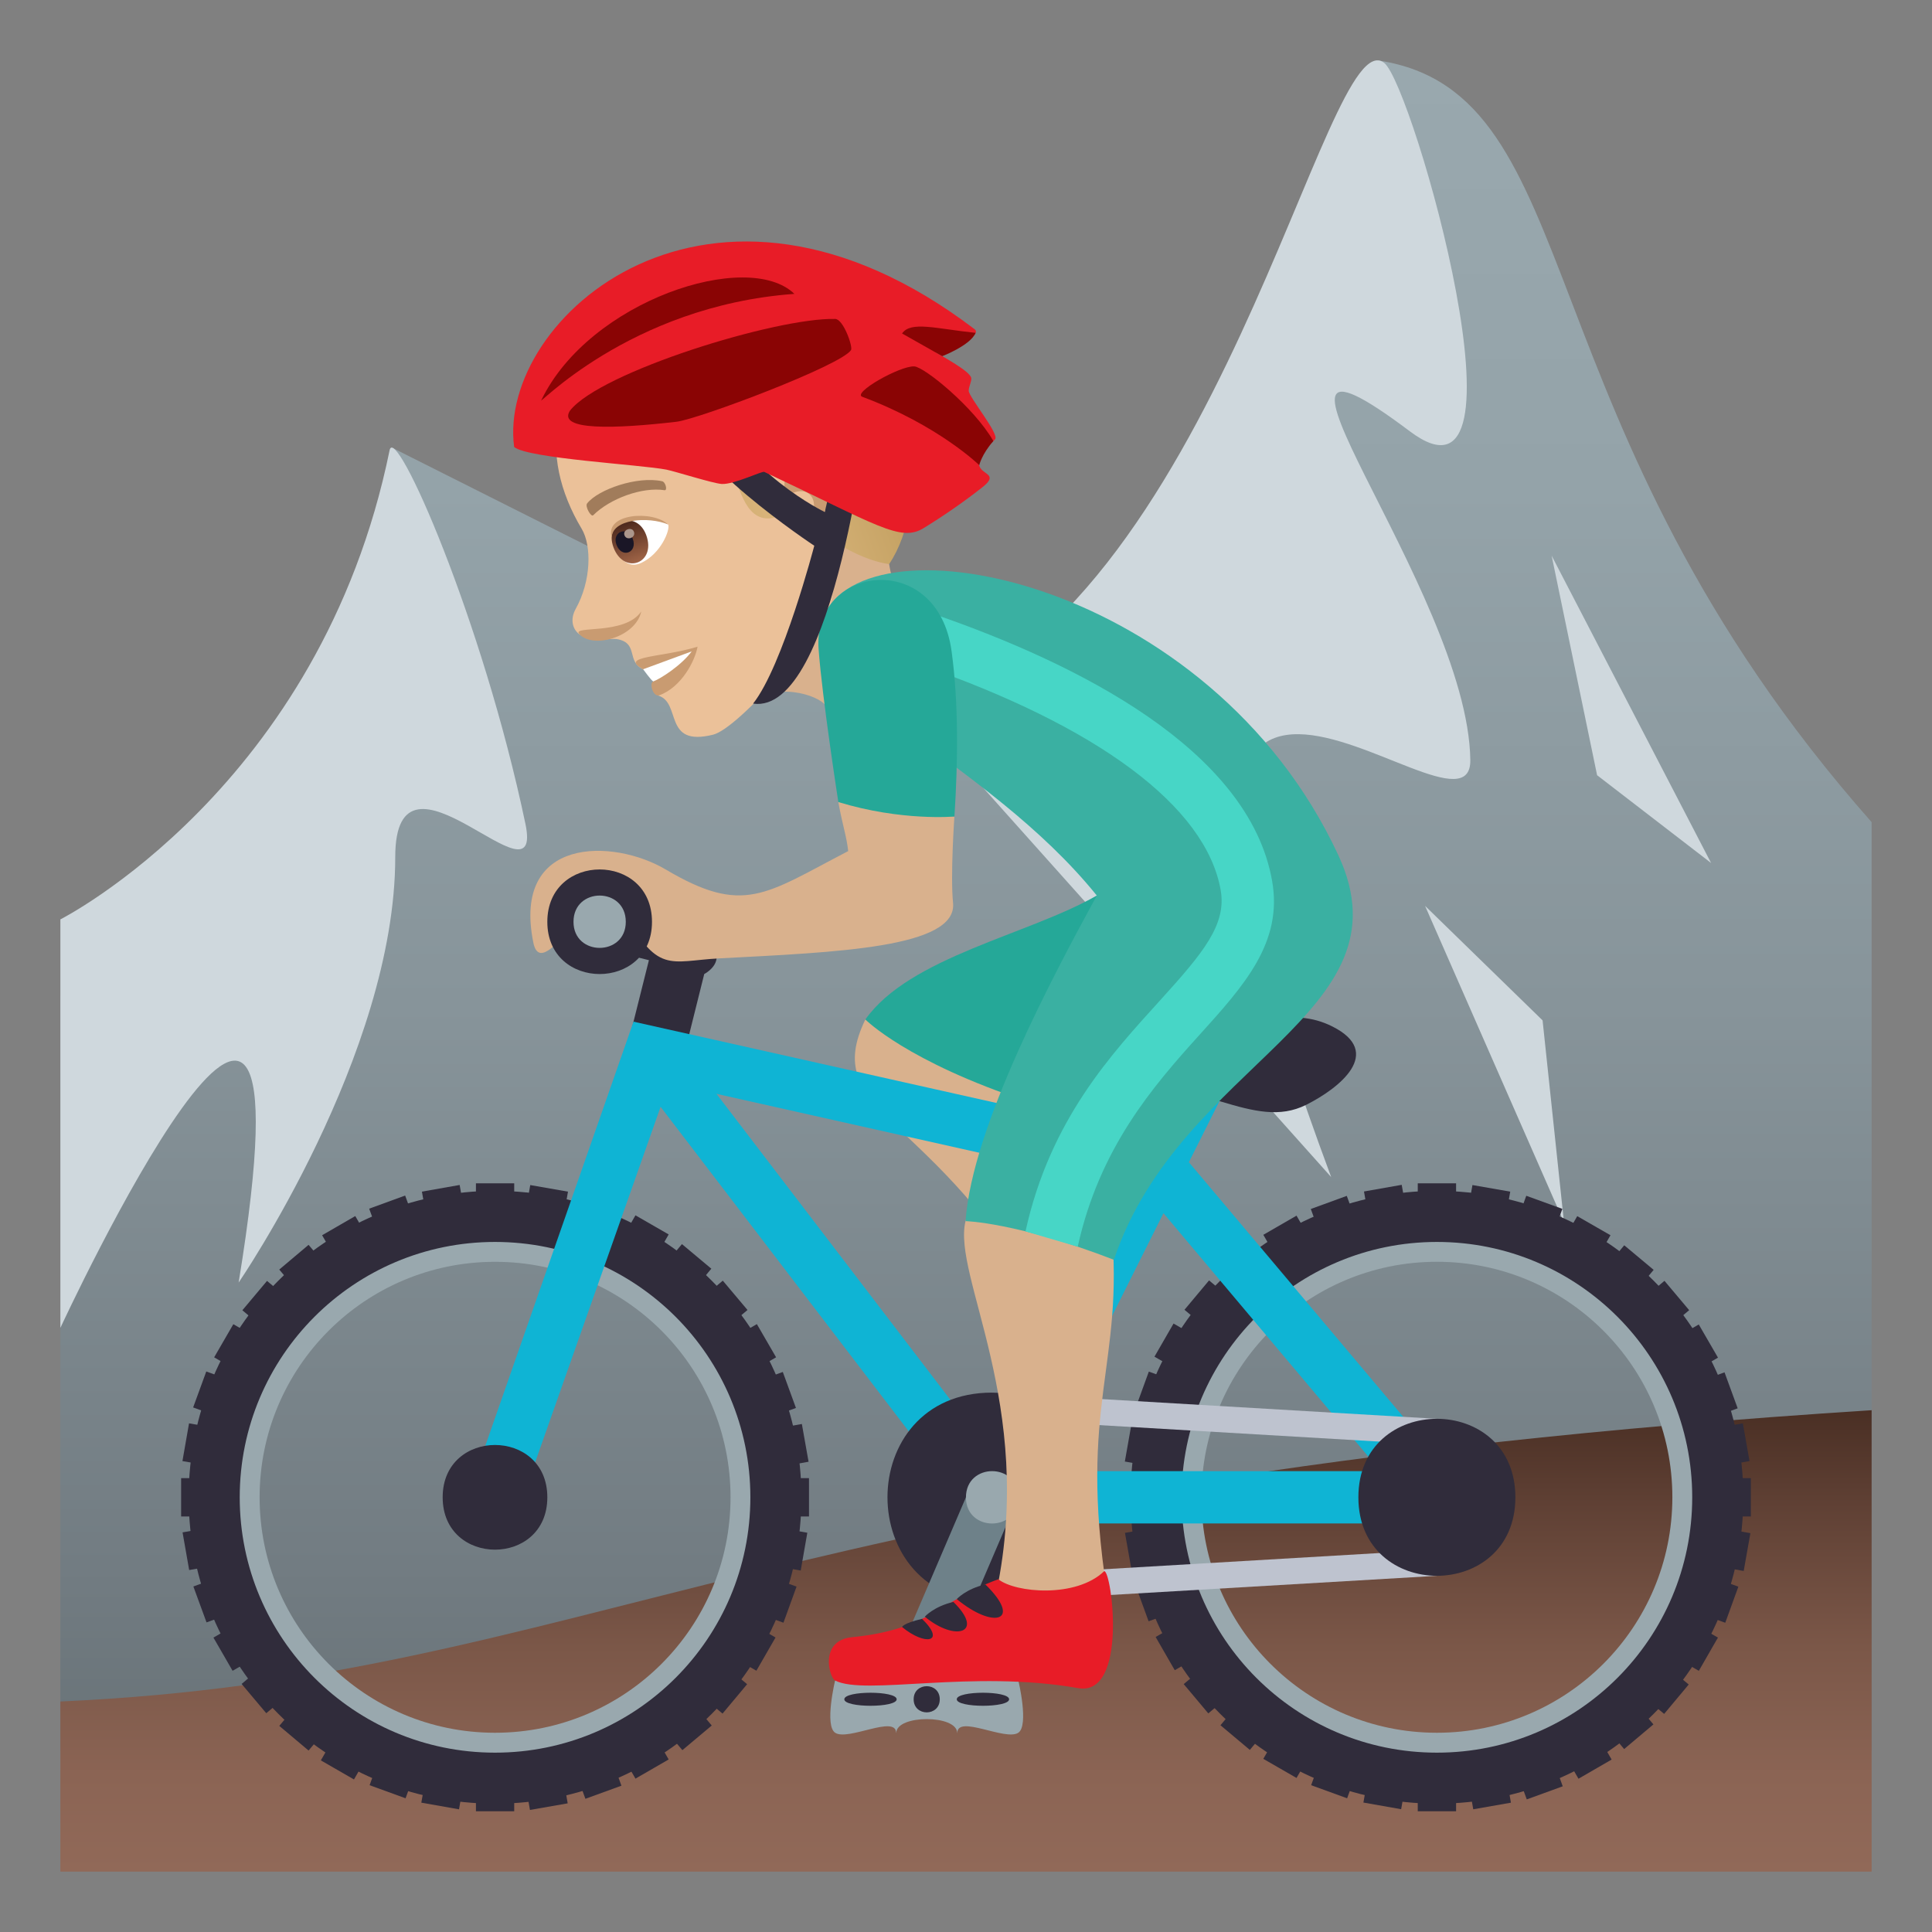 <?xml version="1.0" encoding="utf-8"?>
<!-- Generator: Adobe Illustrator 15.0.0, SVG Export Plug-In . SVG Version: 6.00 Build 0)  -->
<!DOCTYPE svg PUBLIC "-//W3C//DTD SVG 1.1//EN" "http://www.w3.org/Graphics/SVG/1.1/DTD/svg11.dtd">
<svg version="1.1" id="Layer_1" xmlns:x="http://ns.adobe.com/Extensibility/1.0/" xmlns:i="http://ns.adobe.com/AdobeIllustrator/10.0/" xmlns:graph="http://ns.adobe.com/Graphs/1.0/"
	 xmlns="http://www.w3.org/2000/svg" xmlns:xlink="http://www.w3.org/1999/xlink" xmlns:a="http://ns.adobe.com/AdobeSVGViewerExtensions/3.0/"
	 x="0px" y="0px" width="64px" height="64px" viewBox="0 0 64 64" enable-background="new 0 0 64 64" xml:space="preserve">
<rect x="0" y="0" width="64" height="64" fill="#808080" stroke="none"/>
<linearGradient id="SVGID_1_" gradientUnits="userSpaceOnUse" x1="88" y1="-138.004" x2="88" y2="-82.008" gradientTransform="matrix(1 0 0 -1 -56 -80)">
	<stop  offset="0" style="stop-color:#697378"/>
	<stop  offset="0.109" style="stop-color:#727C82"/>
	<stop  offset="0.441" style="stop-color:#87949A"/>
	<stop  offset="0.748" style="stop-color:#94A3A9"/>
	<stop  offset="1" style="stop-color:#99A8AE"/>
	<a:midPointStop  offset="0" style="stop-color:#697378"/>
	<a:midPointStop  offset="0.5" style="stop-color:#697378"/>
	<a:midPointStop  offset="0.109" style="stop-color:#727C82"/>
	<a:midPointStop  offset="0.5" style="stop-color:#727C82"/>
	<a:midPointStop  offset="0.441" style="stop-color:#87949A"/>
	<a:midPointStop  offset="0.5" style="stop-color:#87949A"/>
	<a:midPointStop  offset="0.748" style="stop-color:#94A3A9"/>
	<a:midPointStop  offset="0.5" style="stop-color:#94A3A9"/>
	<a:midPointStop  offset="1" style="stop-color:#99A8AE"/>
</linearGradient>
<path fill="url(#SVGID_1_)" d="M45.691,2.008c-0.357-0.055-6.848,23.744-15.434,21.504L13,14.836c0,0,0.266,12.152-11,18.154v25.013
	h60V27.235C50.266,13.961,52.723,3.106,45.691,2.008z"/>
<path fill="#CFD8DD" d="M30.258,23.512c10.086-3.096,13.633-22.949,15.594-21.43c0.957,0.742,5.113,15.416,0.85,12.205
	c-6.563-4.936,1.939,5.246,2.004,10.895c0.039,3.57-13.656-10.469-4.609,13.81L30.258,23.512z"/>
<polygon fill="#CFD8DD" points="56.682,28.588 51.4,18.407 52.906,25.68 "/>
<polygon fill="#CFD8DD" points="51.809,40.494 51.1,33.801 47.207,30.008 "/>
<path fill="#CFD8DD" d="M2,30.456c0,0,8.621-4.355,10.906-15.541c0.188-0.926,3.074,5.576,4.5,12.379
	c0.621,2.973-4.314-3.23-4.313,1.096c0.002,6.527-5.188,14.097-5.188,14.097C10.748,25.112,2,43.988,2,43.988V30.456z"/>
<linearGradient id="SVGID_2_" gradientUnits="userSpaceOnUse" x1="88" y1="-142" x2="88" y2="-126.715" gradientTransform="matrix(1 0 0 -1 -56 -80)">
	<stop  offset="0" style="stop-color:#916958"/>
	<stop  offset="0.21" style="stop-color:#8B6454"/>
	<stop  offset="0.487" style="stop-color:#7B5748"/>
	<stop  offset="0.799" style="stop-color:#5F4034"/>
	<stop  offset="1" style="stop-color:#4A2F24"/>
	<a:midPointStop  offset="0" style="stop-color:#916958"/>
	<a:midPointStop  offset="0.5" style="stop-color:#916958"/>
	<a:midPointStop  offset="0.21" style="stop-color:#8B6454"/>
	<a:midPointStop  offset="0.5" style="stop-color:#8B6454"/>
	<a:midPointStop  offset="0.487" style="stop-color:#7B5748"/>
	<a:midPointStop  offset="0.5" style="stop-color:#7B5748"/>
	<a:midPointStop  offset="0.799" style="stop-color:#5F4034"/>
	<a:midPointStop  offset="0.5" style="stop-color:#5F4034"/>
	<a:midPointStop  offset="1" style="stop-color:#4A2F24"/>
</linearGradient>
<path fill="url(#SVGID_2_)" d="M62,46.715c-36.494,2.33-42.457,8.854-60,9.65V62h60V46.715z"/>
<path fill="#99A8AE" d="M47.6,40.066c-5.266,0-9.533,4.268-9.533,9.533s4.268,9.533,9.533,9.533c5.264,0,9.533-4.268,9.533-9.533
	S52.863,40.066,47.6,40.066z M47.6,57.4c-4.309,0-7.801-3.492-7.801-7.801s3.492-7.801,7.801-7.801c4.307,0,7.799,3.492,7.799,7.801
	S51.906,57.4,47.6,57.4z"/>
<path fill="#99A8AE" d="M16.398,40.066c-5.266,0-9.533,4.268-9.533,9.533s4.268,9.533,9.533,9.533s9.533-4.268,9.533-9.533
	S21.664,40.066,16.398,40.066z M16.398,57.4C12.092,57.4,8.6,53.908,8.6,49.6s3.492-7.801,7.799-7.801
	c4.311,0,7.801,3.492,7.801,7.801S20.709,57.4,16.398,57.4z"/>
<path fill="#302C3B" d="M16.398,39.449c-5.604,0-10.148,4.545-10.148,10.15s4.545,10.15,10.148,10.15
	c5.605,0,10.15-4.545,10.15-10.15C26.549,43.996,22.004,39.449,16.398,39.449z M16.398,58.059c-4.67,0-8.457-3.787-8.457-8.459
	c0-4.67,3.787-8.459,8.457-8.459c4.672,0,8.459,3.789,8.459,8.459C24.857,54.273,21.07,58.059,16.398,58.059z"/>
<rect x="13.996" y="59.42" transform="matrix(-0.985 -0.174 0.174 -0.985 18.652 120.9)" fill="#302C3B" width="1.267" height="0.425"/>
<rect x="17.533" y="39.354" transform="matrix(-0.985 -0.172 0.172 -0.985 29.243 81.674)" fill="#302C3B" width="1.269" height="0.426"/>
<rect x="12.281" y="58.96" transform="matrix(-0.94 -0.342 0.342 -0.94 4.815 119.193)" fill="#302C3B" width="1.268" height="0.425"/>
<rect x="19.248" y="39.813" transform="matrix(-0.94 -0.342 0.342 -0.94 24.901 84.436)" fill="#302C3B" width="1.27" height="0.426"/>
<rect x="10.672" y="58.21" transform="matrix(-0.866 -0.499 0.499 -0.866 -8.079 114.682)" fill="#302C3B" width="1.267" height="0.424"/>
<rect x="20.858" y="40.563" transform="matrix(-0.867 -0.499 0.499 -0.867 19.781 86.838)" fill="#302C3B" width="1.269" height="0.426"/>
<rect x="9.216" y="57.191" transform="matrix(-0.765 -0.644 0.644 -0.765 -19.559 107.675)" fill="#302C3B" width="1.268" height="0.426"/>
<rect x="22.313" y="41.582" transform="matrix(-0.767 -0.642 0.642 -0.767 13.708 88.573)" fill="#302C3B" width="1.269" height="0.427"/>
<rect x="7.961" y="55.935" transform="matrix(-0.644 -0.765 0.765 -0.644 -28.843 98.865)" fill="#302C3B" width="1.268" height="0.426"/>
<rect x="23.567" y="42.837" transform="matrix(-0.644 -0.765 0.765 -0.644 6.842 89.286)" fill="#302C3B" width="1.271" height="0.427"/>
<rect x="6.941" y="54.48" transform="matrix(-0.5 -0.866 0.866 -0.5 -36.004 88.598)" fill="#302C3B" width="1.27" height="0.426"/>
<rect x="24.585" y="44.291" transform="matrix(-0.501 -0.865 0.865 -0.501 -0.655 88.632)" fill="#302C3B" width="1.271" height="0.427"/>
<rect x="6.193" y="52.871" transform="matrix(-0.344 -0.939 0.939 -0.344 -40.674 77.747)" fill="#302C3B" width="1.267" height="0.426"/>
<rect x="25.336" y="45.901" transform="matrix(-0.343 -0.939 0.939 -0.343 -8.444 86.321)" fill="#302C3B" width="1.27" height="0.426"/>
<rect x="5.734" y="51.156" transform="matrix(-0.173 -0.985 0.985 -0.173 -43.13 66.508)" fill="#302C3B" width="1.267" height="0.425"/>
<rect x="25.796" y="47.617" transform="matrix(-0.175 -0.985 0.985 -0.175 -16.023 82.239)" fill="#302C3B" width="1.27" height="0.426"/>
<rect x="6" y="48.965" fill="#302C3B" width="0.424" height="1.27"/>
<rect x="26.373" y="48.965" fill="#302C3B" width="0.426" height="1.27"/>
<rect x="5.732" y="47.617" transform="matrix(0.172 -0.985 0.985 0.172 -41.845 45.856)" fill="#302C3B" width="1.269" height="0.426"/>
<rect x="25.795" y="51.154" transform="matrix(0.172 -0.985 0.985 0.172 -28.719 68.562)" fill="#302C3B" width="1.271" height="0.427"/>
<rect x="6.193" y="45.903" transform="matrix(0.343 -0.939 0.939 0.343 -38.829 36.694)" fill="#302C3B" width="1.269" height="0.424"/>
<rect x="25.336" y="52.869" transform="matrix(0.341 -0.94 0.94 0.341 -32.785 59.396)" fill="#302C3B" width="1.272" height="0.427"/>
<rect x="6.943" y="44.294" transform="matrix(0.501 -0.866 0.866 0.501 -34.743 28.785)" fill="#302C3B" width="1.268" height="0.423"/>
<rect x="24.586" y="54.48" transform="matrix(0.499 -0.866 0.866 0.499 -34.759 49.239)" fill="#302C3B" width="1.271" height="0.424"/>
<rect x="7.961" y="42.839" transform="matrix(0.643 -0.766 0.766 0.643 -29.905 21.957)" fill="#302C3B" width="1.27" height="0.424"/>
<rect x="23.568" y="55.933" transform="matrix(0.641 -0.767 0.767 0.641 -34.4 38.715)" fill="#302C3B" width="1.27" height="0.427"/>
<rect x="9.216" y="41.582" transform="matrix(0.765 -0.645 0.645 0.765 -24.62 16.19)" fill="#302C3B" width="1.27" height="0.426"/>
<rect x="22.312" y="57.191" transform="matrix(0.766 -0.643 0.643 0.766 -31.534 28.188)" fill="#302C3B" width="1.27" height="0.426"/>
<rect x="10.672" y="40.564" transform="matrix(0.866 -0.501 0.501 0.866 -18.894 11.137)" fill="#302C3B" width="1.268" height="0.424"/>
<rect x="20.857" y="58.209" transform="matrix(0.866 -0.5 0.5 0.866 -26.329 18.57)" fill="#302C3B" width="1.27" height="0.426"/>
<rect x="12.281" y="39.812" transform="matrix(0.939 -0.343 0.343 0.939 -12.958 6.868)" fill="#302C3B" width="1.269" height="0.426"/>
<rect x="19.249" y="58.96" transform="matrix(0.94 -0.342 0.342 0.94 -19.012 10.348)" fill="#302C3B" width="1.27" height="0.426"/>
<rect x="13.996" y="39.353" transform="matrix(0.985 -0.174 0.174 0.985 -6.657 3.147)" fill="#302C3B" width="1.269" height="0.426"/>
<rect x="17.533" y="59.421" transform="matrix(0.985 -0.172 0.172 0.985 -10.008 4.024)" fill="#302C3B" width="1.269" height="0.425"/>
<rect x="15.766" y="39.199" fill="#302C3B" width="1.268" height="0.426"/>
<rect x="15.766" y="59.574" fill="#302C3B" width="1.268" height="0.426"/>
<path fill="#302C3B" d="M47.6,39.449c-5.605,0-10.15,4.545-10.15,10.15s4.545,10.15,10.15,10.15s10.15-4.545,10.15-10.15
	C57.75,43.996,53.205,39.449,47.6,39.449z M47.6,58.059c-4.672,0-8.459-3.787-8.459-8.459c0-4.67,3.787-8.459,8.459-8.459
	s8.457,3.789,8.457,8.459C56.057,54.273,52.271,58.059,47.6,58.059z"/>
<rect x="45.194" y="59.419" transform="matrix(-0.985 -0.174 0.174 -0.985 80.592 126.324)" fill="#302C3B" width="1.269" height="0.425"/>
<rect x="48.732" y="39.354" transform="matrix(-0.985 -0.172 0.172 -0.985 91.187 87.041)" fill="#302C3B" width="1.271" height="0.427"/>
<rect x="43.48" y="58.96" transform="matrix(-0.94 -0.342 0.342 -0.94 65.332 129.863)" fill="#302C3B" width="1.268" height="0.425"/>
<rect x="50.446" y="39.813" transform="matrix(-0.94 -0.341 0.341 -0.94 85.453 95.073)" fill="#302C3B" width="1.272" height="0.427"/>
<rect x="41.871" y="58.209" transform="matrix(-0.867 -0.499 0.499 -0.867 50.205 130.258)" fill="#302C3B" width="1.269" height="0.425"/>
<rect x="52.056" y="40.563" transform="matrix(-0.867 -0.498 0.498 -0.867 78.069 102.381)" fill="#302C3B" width="1.27" height="0.427"/>
<rect x="40.415" y="57.19" transform="matrix(-0.766 -0.643 0.643 -0.766 35.587 127.762)" fill="#302C3B" width="1.27" height="0.427"/>
<rect x="53.511" y="41.582" transform="matrix(-0.767 -0.641 0.641 -0.767 68.894 108.588)" fill="#302C3B" width="1.27" height="0.428"/>
<rect x="39.161" y="55.935" transform="matrix(-0.643 -0.766 0.766 -0.643 22.361 122.722)" fill="#302C3B" width="1.267" height="0.426"/>
<rect x="54.767" y="42.838" transform="matrix(-0.644 -0.765 0.765 -0.644 58.129 113.16)" fill="#302C3B" width="1.271" height="0.426"/>
<rect x="38.142" y="54.48" transform="matrix(-0.499 -0.867 0.867 -0.499 10.714 115.582)" fill="#302C3B" width="1.269" height="0.426"/>
<rect x="55.786" y="44.292" transform="matrix(-0.501 -0.865 0.865 -0.501 46.179 115.632)" fill="#302C3B" width="1.271" height="0.425"/>
<rect x="37.393" y="52.871" transform="matrix(-0.343 -0.94 0.94 -0.343 1.176 106.991)" fill="#302C3B" width="1.266" height="0.426"/>
<rect x="56.537" y="45.901" transform="matrix(-0.343 -0.939 0.939 -0.343 33.454 115.631)" fill="#302C3B" width="1.27" height="0.426"/>
<rect x="36.933" y="51.155" transform="matrix(-0.174 -0.985 0.985 -0.174 -6.475 97.306)" fill="#302C3B" width="1.267" height="0.426"/>
<rect x="56.996" y="47.617" transform="matrix(-0.174 -0.985 0.985 -0.174 20.55 112.9)" fill="#302C3B" width="1.269" height="0.426"/>
<rect x="37.199" y="48.965" fill="#302C3B" width="0.426" height="1.27"/>
<rect x="57.573" y="48.965" fill="#302C3B" width="0.426" height="1.27"/>
<rect x="36.932" y="47.617" transform="matrix(0.174 -0.985 0.985 0.174 -16.067 76.508)" fill="#302C3B" width="1.269" height="0.426"/>
<rect x="56.996" y="51.155" transform="matrix(0.174 -0.985 0.985 0.174 -2.961 99.206)" fill="#302C3B" width="1.271" height="0.425"/>
<rect x="37.392" y="45.902" transform="matrix(0.342 -0.94 0.94 0.342 -18.313 66.078)" fill="#302C3B" width="1.268" height="0.426"/>
<rect x="56.535" y="52.869" transform="matrix(0.341 -0.94 0.94 0.341 -12.225 88.725)" fill="#302C3B" width="1.272" height="0.427"/>
<rect x="38.143" y="44.293" transform="matrix(0.499 -0.866 0.866 0.499 -19.148 55.871)" fill="#302C3B" width="1.267" height="0.425"/>
<rect x="55.786" y="54.479" transform="matrix(0.498 -0.867 0.867 0.498 -19.108 76.372)" fill="#302C3B" width="1.27" height="0.426"/>
<rect x="39.161" y="42.838" transform="matrix(0.642 -0.767 0.767 0.642 -18.761 45.923)" fill="#302C3B" width="1.269" height="0.426"/>
<rect x="54.767" y="55.933" transform="matrix(0.641 -0.767 0.767 0.641 -23.207 62.655)" fill="#302C3B" width="1.27" height="0.427"/>
<rect x="40.415" y="41.582" transform="matrix(0.765 -0.644 0.644 0.765 -17.269 36.242)" fill="#302C3B" width="1.271" height="0.426"/>
<rect x="53.513" y="57.191" transform="matrix(0.765 -0.644 0.644 0.765 -24.241 48.325)" fill="#302C3B" width="1.268" height="0.426"/>
<rect x="41.871" y="40.564" transform="matrix(0.866 -0.5 0.5 0.866 -14.693 26.712)" fill="#302C3B" width="1.27" height="0.424"/>
<rect x="52.058" y="58.209" transform="matrix(0.866 -0.501 0.501 0.866 -22.169 34.226)" fill="#302C3B" width="1.268" height="0.426"/>
<rect x="43.48" y="39.812" transform="matrix(0.939 -0.343 0.343 0.939 -11.061 17.58)" fill="#302C3B" width="1.269" height="0.426"/>
<rect x="50.449" y="58.96" transform="matrix(0.94 -0.342 0.342 0.94 -17.156 21.038)" fill="#302C3B" width="1.268" height="0.426"/>
<rect x="45.195" y="39.353" transform="matrix(0.985 -0.174 0.174 0.985 -6.181 8.571)" fill="#302C3B" width="1.269" height="0.426"/>
<rect x="48.735" y="59.421" transform="matrix(0.985 -0.173 0.173 0.985 -9.554 9.418)" fill="#302C3B" width="1.267" height="0.425"/>
<rect x="46.965" y="39.199" fill="#302C3B" width="1.27" height="0.426"/>
<rect x="46.965" y="59.574" fill="#302C3B" width="1.27" height="0.426"/>
<path fill="#D9B18D" d="M24.744,23.393c0.854-0.869,2.404-0.365,2.609-0.012c0.684,1.164,3.904-1.664,2.859-2.904
	c-0.91-1.078-0.84-2.787-0.84-2.787C28.539,17.547,24.396,14.012,24.744,23.393z"/>
<path fill="#EBC199" d="M21.096,10.749c-2.959,1.645-3.295,4.309-1.826,6.77c0.332,0.559,0.32,1.721-0.201,2.654
	c-0.189,0.34-0.102,0.666,0.111,0.828c0.416,0.32,1,0.111,1.301,0.178c0.67,0.148,0.266,0.73,0.824,0.992
	c0.254,0.117,0.697-0.322,0.492,0.869c0.795,0.229,0.15,1.713,1.826,1.297c0.879-0.219,3.725-3.543,3.92-4.402
	c0.201-0.902-0.4-2.215-0.4-2.215c2.158-1.572,2.244-3.99,0.922-6.002C26.217,8.899,23.016,9.682,21.096,10.749z"/>
<path fill="#C99B71" d="M21.305,22.17c0.359,0.072,0.334,0.404,0.334,0.404c-0.141,0.051-0.006,0.533,0.205,0.457
	c0.736-0.27,1.182-1.146,1.264-1.609C21.934,21.786,20.479,21.725,21.305,22.17z"/>
<path fill="#FFFFFF" d="M21.305,22.17c0,0,0.26,0.361,0.334,0.404c0.232-0.084,0.922-0.523,1.275-0.996L21.305,22.17z"/>
<linearGradient id="SVGID_3_" gradientUnits="userSpaceOnUse" x1="23.283" y1="339.268" x2="32.65" y2="339.268" gradientTransform="matrix(0.94 -0.342 0.342 0.94 -119.49 -295.33)">
	<stop  offset="0" style="stop-color:#BA9757"/>
	<stop  offset="0.646" style="stop-color:#D8B379"/>
	<stop  offset="1" style="stop-color:#E3BE86"/>
	<a:midPointStop  offset="0" style="stop-color:#BA9757"/>
	<a:midPointStop  offset="0.43" style="stop-color:#BA9757"/>
	<a:midPointStop  offset="1" style="stop-color:#E3BE86"/>
</linearGradient>
<path fill="url(#SVGID_3_)" d="M26.365,10.477c-3.457-2.549-8.646,1.645-8.768,2.619c-0.041,0.352,0.412,1.016,0.83,1.398
	c0.941-0.344,2.523-1.813,3.994-1.678c2.18,0.199,1.443,4.748,3.236,4.33C25.938,17.081,27.928,11.803,26.365,10.477z"/>
<linearGradient id="SVGID_4_" gradientUnits="userSpaceOnUse" x1="23.339" y1="340.356" x2="34.899" y2="340.356" gradientTransform="matrix(0.94 -0.342 0.342 0.94 -119.49 -295.33)">
	<stop  offset="0" style="stop-color:#E3BE86"/>
	<stop  offset="0.323" style="stop-color:#E0BB83"/>
	<stop  offset="0.589" style="stop-color:#D7B379"/>
	<stop  offset="0.833" style="stop-color:#C8A567"/>
	<stop  offset="1" style="stop-color:#BA9757"/>
	<a:midPointStop  offset="0" style="stop-color:#E3BE86"/>
	<a:midPointStop  offset="0.746" style="stop-color:#E3BE86"/>
	<a:midPointStop  offset="1" style="stop-color:#BA9757"/>
</linearGradient>
<path fill="url(#SVGID_4_)" d="M27.842,9.872c-1.033-0.848-2.787-1.646-5.719-0.572c-2.648,0.971-4.404,2.822-4.525,3.797
	c0.975-0.354,3.479-2.672,5.443-2.078c3.057,0.92,1.85,4.123,2.975,5.451c1.76,2.078,3.438,2.215,3.438,2.215
	C30.813,16.68,30.516,12.065,27.842,9.872z"/>
<path fill="#C99B71" d="M19.188,21c0.428,0.502,1.867,0.121,2.055-0.746C20.703,21.053,18.939,20.711,19.188,21z"/>
<path fill="#EBC199" d="M26.088,14.788c-1.086,0.67-0.486,3.453,0.602,3.709c0.152,0.035,0.82-0.127,0.924-0.9
	c0.057-0.428,0.598-1.037,0.436-1.777C27.84,14.874,27.166,14.124,26.088,14.788z"/>
<path id="Path_1246_" fill="#C99B71" d="M26.328,15.256c-0.262,0.211-0.416,0.656-0.313,1.213c0.953-0.672,1.338,0.535,0.449,1.016
	c0.072,0.105,0.15,0.209,0.242,0.314c0.199-0.615,0.734-0.684,0.82-1.488C27.605,15.583,26.975,14.737,26.328,15.256z"/>
<path fill="#FFFFFF" d="M22.133,17.374c0.078,0.164-0.234,0.969-0.896,1.275c-0.375,0.174-0.625-0.076-0.83-0.367
	C19.854,17.022,21.537,16.928,22.133,17.374z"/>
<linearGradient id="Path_1_" gradientUnits="userSpaceOnUse" x1="24.757" y1="343.12" x2="24.757" y2="341.675" gradientTransform="matrix(0.94 -0.342 0.342 0.94 -119.49 -295.33)">
	<stop  offset="0" style="stop-color:#A6694A"/>
	<stop  offset="1" style="stop-color:#4F2A1E"/>
	<a:midPointStop  offset="0" style="stop-color:#A6694A"/>
	<a:midPointStop  offset="0.5" style="stop-color:#A6694A"/>
	<a:midPointStop  offset="1" style="stop-color:#4F2A1E"/>
</linearGradient>
<path id="Path_1245_" fill="url(#Path_1_)" d="M20.32,18.125c0.342,0.939,1.43,0.543,1.088-0.396
	C21.09,16.86,20.002,17.254,20.32,18.125z"/>
<path id="Path_1244_" fill="#1A1626" d="M20.42,18.043c0.17,0.469,0.713,0.271,0.541-0.197C20.803,17.409,20.26,17.606,20.42,18.043
	z"/>
<path id="Path_1243_" fill="#AB968C" d="M20.686,17.731c0.07,0.195,0.387,0.082,0.314-0.115
	C20.934,17.432,20.619,17.547,20.686,17.731z"/>
<path fill="#C99B71" d="M22.133,17.374c-0.504-0.479-2.115-0.375-1.867,0.432C20.277,17.198,21.463,17.096,22.133,17.374z"/>
<path id="Path_1242_" fill="#A17C5B" d="M21.928,15.94c-0.82-0.176-2.107,0.271-2.477,0.734c-0.084,0.094,0.127,0.463,0.199,0.395
	c0.553-0.551,1.621-0.947,2.367-0.83C22.117,16.25,22.049,15.959,21.928,15.94z"/>
<path fill="#D9B18D" d="M28.666,33.771c-1.484,3.07,2.049,3.072,5.527,8.902l1.676-2.539c-2.285-2.393-1.129-2.943-2.656-5.822
	L28.666,33.771z"/>
<path fill="#25A898" d="M38.633,34.365l-2.301-4.699c-2.268,1.301-6.195,2.029-7.666,4.105c0,0,1.371,1.398,5.389,2.723
	C35.744,35.82,38.633,34.365,38.633,34.365z"/>
<path fill="#302C3B" d="M22.465,30.534c-0.621-0.291-2.602-0.867-2.602-0.867v1.734l1.633,0.406l-0.766,3.06l1.734,0.865
	l0.865-3.466C23.33,32.266,24.688,31.577,22.465,30.534z"/>
<path fill="#0FB4D4" d="M48.172,48.938L39.383,38.5l1.191-2.377c0.213-0.43-1.338-1.205-1.551-0.777l-1.141,2.283l-16.896-3.785
	L15.58,49.314c-0.342,0.971,1.322,1.459,1.635,0.578l4.668-13.227l10.295,13.463c0.006,0.01,0.02,0.014,0.025,0.02
	c0.076,0.092,0.537,0.318,0.664,0.318H47.6c0.006,0,0.014,0,0.018,0C48.096,50.467,48.361,49.094,48.172,48.938z M37.084,39.227
	l-4.375,8.748l-8.975-11.74L37.084,39.227z M34.266,48.734l4.275-8.545l7.193,8.545H34.266z"/>
<path fill="#302C3B" d="M18.131,49.6c0,2.313-3.467,2.313-3.467,0C14.664,47.289,18.131,47.289,18.131,49.6z"/>
<polygon fill="#BEC3CF" points="47.6,47.867 32.863,47 32.863,46.133 47.6,47 "/>
<polygon fill="#BEC3CF" points="47.6,52.201 32.865,53.066 32.865,52.201 47.6,51.334 "/>
<path fill="#302C3B" d="M50.199,49.6c0,3.467-5.201,3.467-5.201,0S50.199,46.133,50.199,49.6z"/>
<path fill="#302C3B" d="M32.863,53.066c-4.619,0-4.619-6.934,0-6.934C37.488,46.133,37.488,53.066,32.863,53.066z"/>
<polygon fill="#6E8189" points="31.131,55.668 29.398,55.668 31.998,49.6 33.732,49.6 "/>
<path fill="#99A8AE" d="M33.732,49.604c0,1.152-1.734,1.152-1.734,0C31.998,48.443,33.732,48.443,33.732,49.604z"/>
<path fill="#302C3B" d="M43.266,36.6c-1.734,0.867-3.467-0.867-6.934-0.867c0,0,0-1.732,1.732-1.732c3.574,0,4.709-0.68,6.068,0
	C45.865,34.867,44.361,36.053,43.266,36.6z"/>
<path fill="#D9B18D" d="M31.984,40.451c-0.445,1.822,2.316,6.063,1.027,12.273h3.658c-0.959-6.211,0.582-7.488,0.148-12.105
	C36.818,40.619,32.529,38.24,31.984,40.451z"/>
<path fill="#3AB0A2" d="M44.336,28.334c-4.254-9.16-15.709-11.361-17.066-7.875c-0.912,2.352,5.389,4.654,9.063,9.207
	c-1.416,2.6-4.129,7.646-4.348,10.785c0,0,1.701,0.039,4.914,1.281C39.094,35.182,46.787,33.615,44.336,28.334z"/>
<path fill="#47D6C6" d="M35.701,41.299l-1.73-0.508c0.818-3.715,2.865-5.891,4.469-7.664c1.412-1.558,2.199-2.496,1.996-3.644
	c-0.49-2.764-4.049-5.422-10.02-7.486l0.566-1.639c4.664,1.613,10.385,4.451,11.158,8.82c0.363,2.043-0.926,3.467-2.414,5.113
	C38.184,35.996,36.42,38.037,35.701,41.299z"/>
<path fill="#D9B18D" d="M27.771,26.569c0.137,0.768,0.281,1.162,0.326,1.625c-2.762,1.436-3.463,2.137-6.051,0.605
	c-1.732-1.023-5.092-1.104-4.379,2.424c0.309,1.516,2.219-2.545,2.949-1.137c1.154,2.221,1.561,1.748,3.201,1.662
	c3.893-0.205,7.904-0.348,7.754-1.84c-0.092-0.904,0.045-2.861,0.045-2.861L27.771,26.569z"/>
<path fill="#25A898" d="M31.523,21.577c-0.459-3.404-4.611-2.871-4.406-0.074c0.117,1.609,0.654,5.066,0.654,5.066
	c2.096,0.641,3.846,0.479,3.846,0.479C31.734,25.219,31.758,23.297,31.523,21.577z"/>
<path fill="#302C3B" d="M21.598,30.538c0,2.305-3.467,2.305-3.467,0C18.131,28.223,21.598,28.223,21.598,30.538z"/>
<path fill="#99A8AE" d="M20.73,30.536c0,1.152-1.732,1.152-1.732,0C18.998,29.377,20.73,29.377,20.73,30.536z"/>
<path fill="#99A8AE" d="M27.664,55.668c0,0-0.359,1.494,0.002,1.732c0.424,0.281,2.012-0.605,2.02,0.004h0.004
	c0.008-0.609,2.01-0.609,2.018,0h0.004c0.008-0.609,1.596,0.277,2.02-0.004c0.361-0.238,0.002-1.732,0.002-1.732H27.664z"/>
<path fill="#302C3B" d="M31.131,56.291c0,0.578-0.865,0.578-0.865,0S31.131,55.713,31.131,56.291z"/>
<path fill="#302C3B" d="M29.703,56.291c0,0.287-1.734,0.287-1.734,0C27.969,56.002,29.703,56.002,29.703,56.291z"/>
<path fill="#302C3B" d="M33.428,56.291c0,0.287-1.734,0.287-1.734,0C31.693,56.002,33.428,56.002,33.428,56.291z"/>
<path fill="#302C3B" d="M28.779,13.506c0,0-1-0.229-0.971,0.014c0.115,1.01-0.486,3.441-0.486,3.441s-2.688-1.279-3.887-3.9
	c-0.102-0.225-0.771,0.33-0.797,0.572c-0.148,1.48,4.336,4.445,4.336,4.445s-1.037,3.98-2.027,5.23
	C27.658,23.698,28.779,13.506,28.779,13.506z"/>
<path fill="#E81C27" d="M36.578,52.047c-0.928,0.896-2.934,0.721-3.508,0.268c-1.939,0.709-2.242,1.66-4.852,1.92
	c-1.082,0.109-0.752,1.332-0.555,1.434c0.998,0.512,4.529-0.369,8.049,0.252C37.377,56.215,36.828,52.021,36.578,52.047z"/>
<path fill="#302C3B" d="M32.641,52.486c-0.643,0.148-0.947,0.486-0.947,0.486C32.918,53.986,33.891,53.707,32.641,52.486z"/>
<path fill="#302C3B" d="M31.582,53.066c-0.643,0.148-0.947,0.488-0.947,0.488C31.648,54.395,32.635,54.096,31.582,53.066z"/>
<path fill="#302C3B" d="M30.545,53.627c-0.643,0.148-0.662,0.271-0.662,0.271C30.635,54.521,31.355,54.418,30.545,53.627z"/>
<path fill-rule="evenodd" clip-rule="evenodd" fill="#E81C27" d="M30.998,11.668c0.195,0.131,1.145,0.627,1.176,0.857
	c0.016,0.111-0.088,0.289-0.084,0.422c0.008,0.213,1.035,1.447,0.871,1.607c-1.361,1.334,0.428,0.914-0.412,1.582
	c-0.639,0.506-1.35,0.99-1.957,1.361c-0.768,0.471-1.549-0.111-5.275-1.865c-0.072-0.035-1.006,0.424-1.41,0.4
	c-0.289-0.018-1.537-0.416-1.832-0.475c-0.871-0.168-4.58-0.367-5.043-0.75c-0.568-4.246,6.479-10.57,15.25-3.904
	C32.627,11.168,30.998,11.668,30.998,11.668z"/>
<path fill-rule="evenodd" clip-rule="evenodd" fill="#8A0404" d="M17.939,13.243c-0.244,0.346,2.861-3.109,8.377-3.508
	C24.771,8.241,19.527,9.961,17.939,13.243z"/>
<path fill-rule="evenodd" clip-rule="evenodd" fill="#8A0404" d="M31.213,11.799c0,0,0.939-0.361,1.105-0.773
	c-1.313-0.137-2.146-0.4-2.436,0.021L31.213,11.799z"/>
<path fill-rule="evenodd" clip-rule="evenodd" fill="#8A0404" d="M28.566,13.145c2.518,0.939,3.873,2.264,3.873,2.264
	s0.08-0.359,0.467-0.799c-0.639-1.117-2.293-2.463-2.623-2.473C29.797,12.12,28.219,13.018,28.566,13.145z"/>
<path fill-rule="evenodd" clip-rule="evenodd" fill="#8A0404" d="M18.879,13.606c-0.422,0.664,1.49,0.602,3.531,0.365
	c0.734-0.088,5.461-1.867,5.781-2.375c0.068-0.107-0.252-1.025-0.523-1.031C25.707,10.518,19.877,12.323,18.879,13.606z"/>
</svg>
